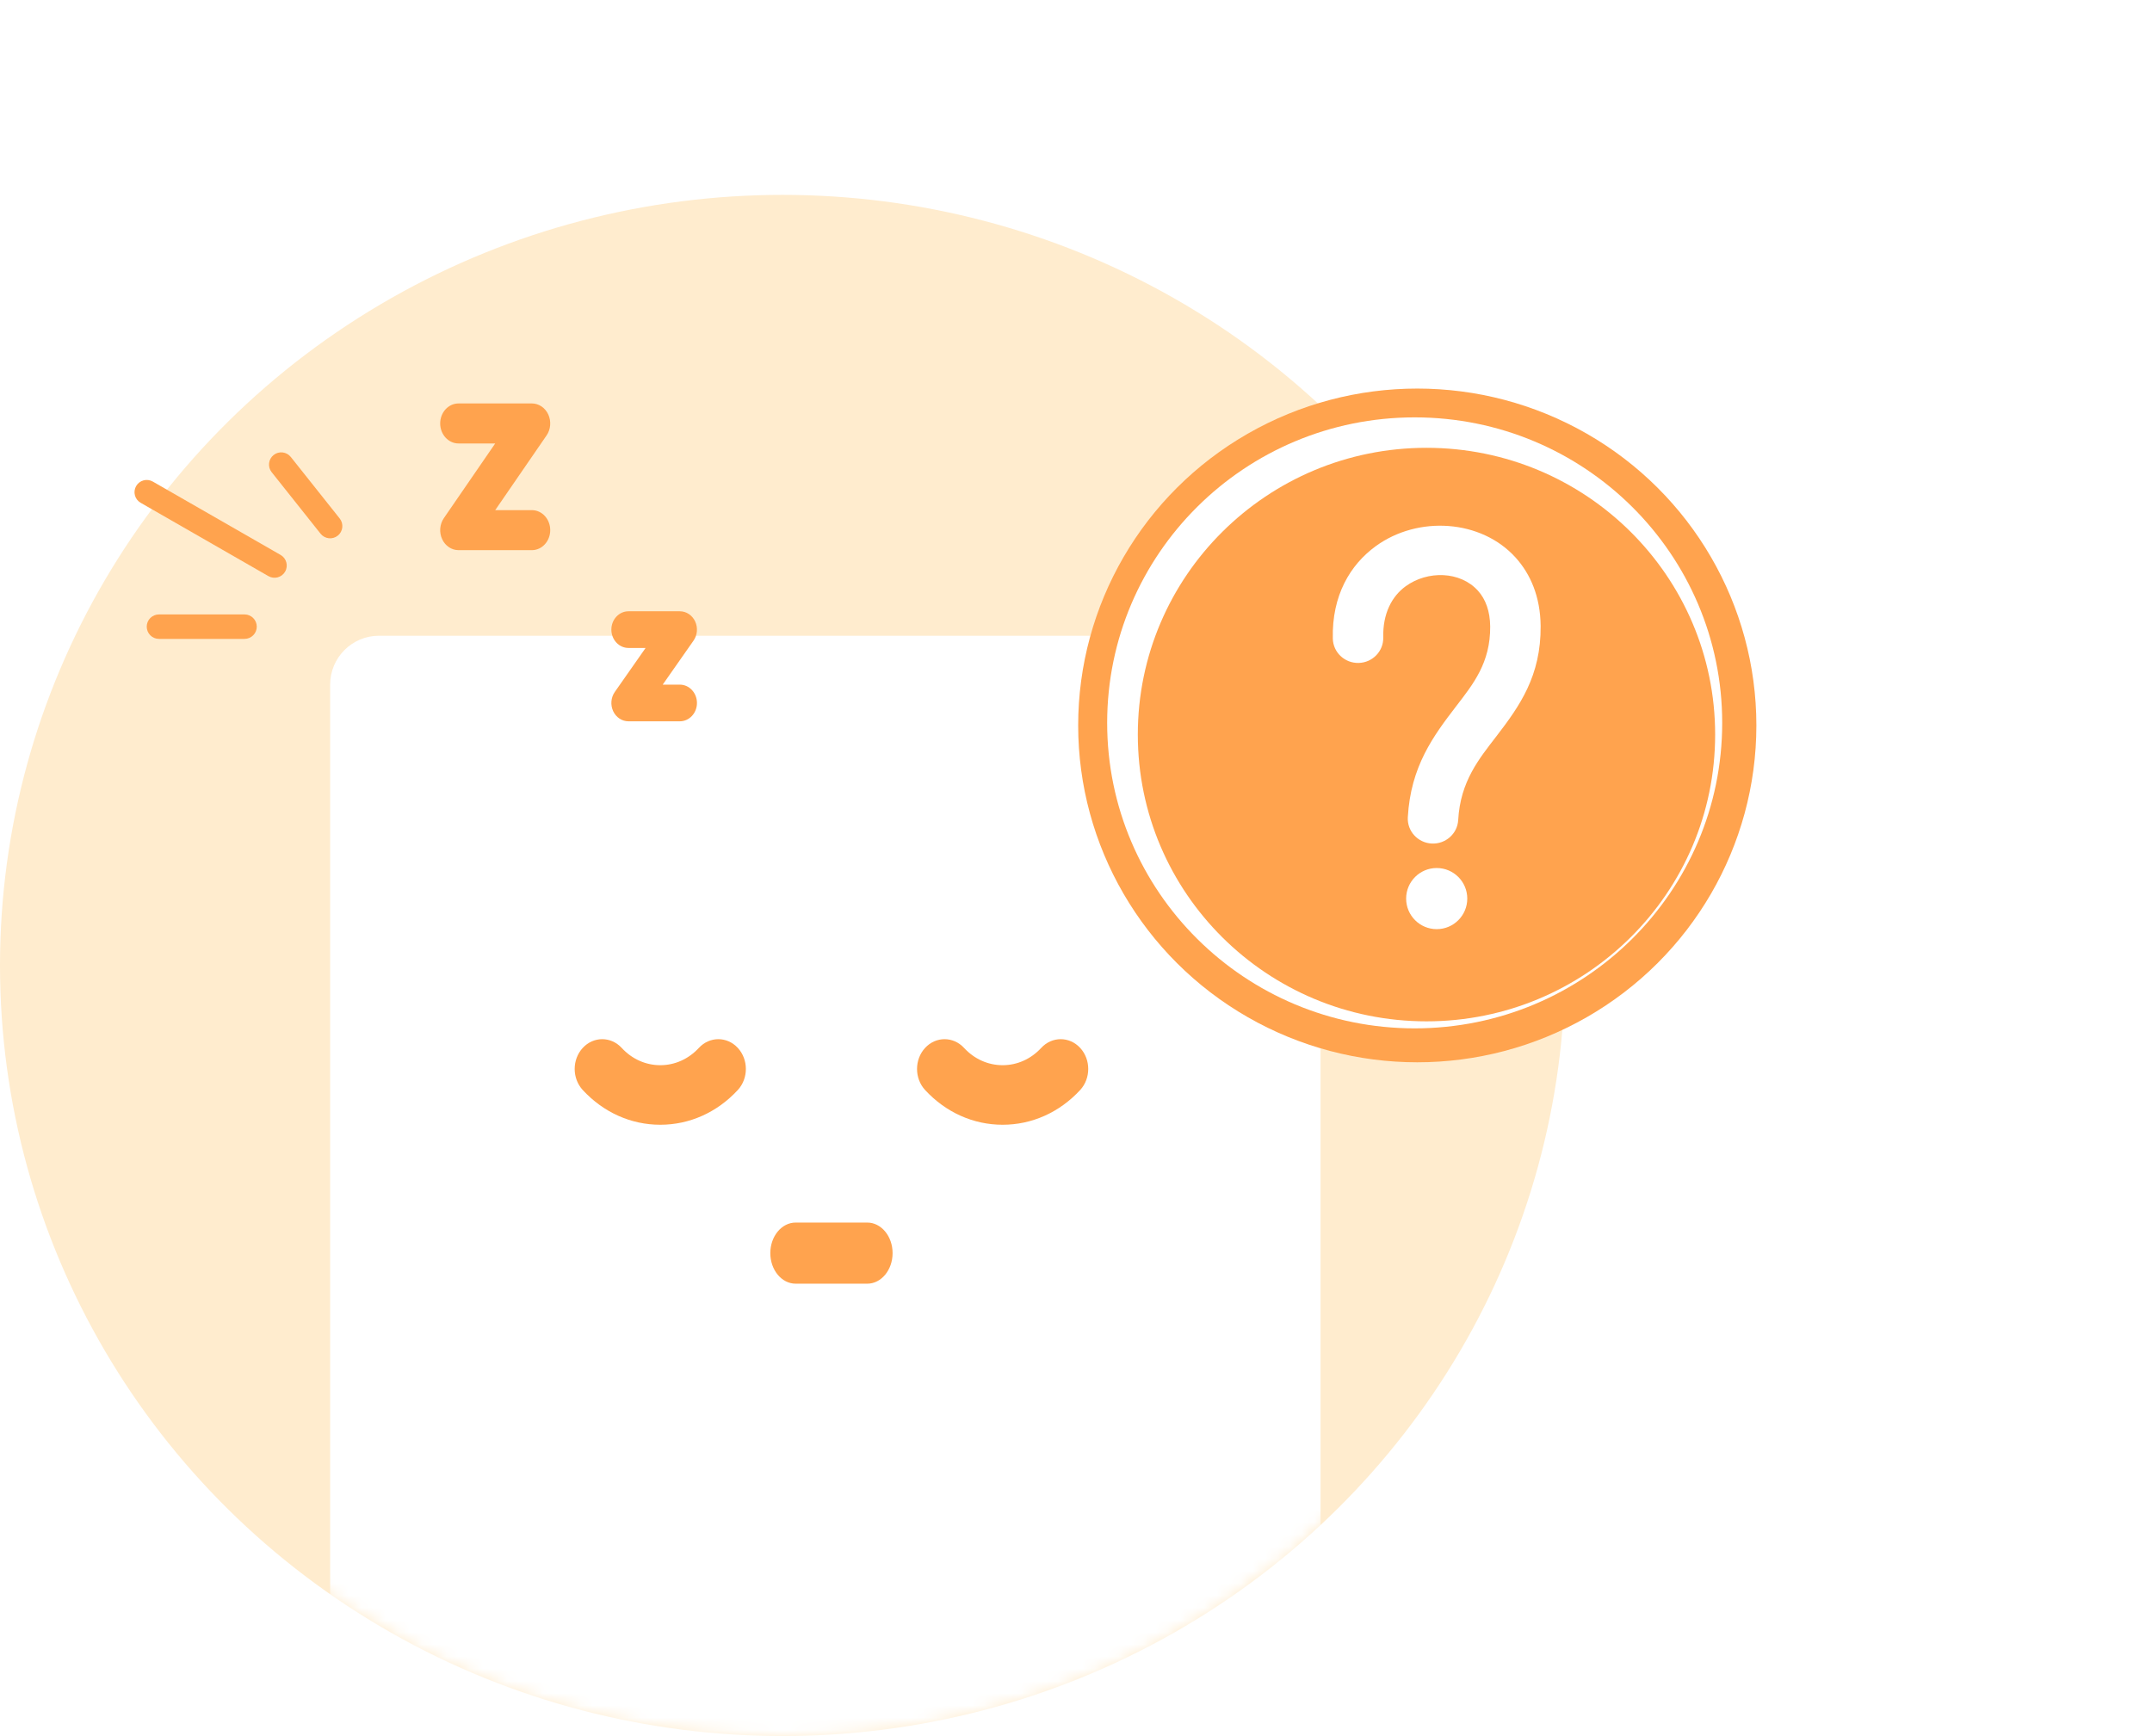 <svg width="176" height="142" viewBox="0 0 176 142" fill="none" xmlns="http://www.w3.org/2000/svg">
<ellipse cx="64" cy="78.97" rx="64" ry="63.03" fill="#FFECCE"/>
<mask id="mask0_1117_1028" style="mask-type:alpha" maskUnits="userSpaceOnUse" x="0" y="15" width="128" height="127">
<ellipse cx="64" cy="78.97" rx="64" ry="63.03" fill="#C4C5C8"/>
</mask>
<g mask="url(#mask0_1117_1028)">
<g filter="url(#filter0_d_1117_1028)">
<rect x="27" y="48" width="81" height="93.561" rx="4" fill="white"/>
</g>
<path d="M57.156 85.713C56.313 86.625 55.192 87.128 54 87.128C52.808 87.128 51.687 86.626 50.844 85.713C49.965 84.762 48.539 84.762 47.66 85.713C46.78 86.665 46.78 88.207 47.66 89.159C49.353 90.991 51.605 92 54 92C56.395 92 58.647 90.991 60.34 89.159C61.22 88.207 61.22 86.665 60.34 85.713C59.462 84.762 58.036 84.762 57.156 85.713Z" fill="#FFA34E"/>
<path d="M82 92C84.395 92 86.647 90.991 88.341 89.159C89.22 88.207 89.22 86.665 88.341 85.713C87.461 84.762 86.036 84.762 85.156 85.713C84.313 86.625 83.192 87.128 82 87.128C80.808 87.128 79.687 86.626 78.844 85.713C77.964 84.762 76.539 84.762 75.659 85.713C74.78 86.665 74.78 88.207 75.659 89.159C77.354 90.991 79.605 92 82 92Z" fill="#FFA34E"/>
<path d="M70.927 100H65.073C63.928 100 63 101.12 63 102.5C63 103.88 63.928 105 65.073 105H70.927C72.072 105 73 103.88 73 102.5C73 101.12 72.072 100 70.927 100Z" fill="#FFA34E"/>
<path d="M56.852 50.829C56.615 50.321 56.13 50 55.6 50H51.4C50.627 50 50 50.672 50 51.5C50 52.328 50.627 53 51.4 53H52.8L50.28 56.6C49.962 57.054 49.911 57.663 50.148 58.171C50.385 58.679 50.87 59 51.4 59H55.6C56.373 59 57 58.328 57 57.5C57 56.672 56.373 56 55.6 56H54.2L56.72 52.4C57.038 51.945 57.089 51.337 56.852 50.829Z" fill="#FFA34E"/>
<path d="M43.5 41.727H40.5L44.7 35.618C45.041 35.122 45.096 34.459 44.842 33.904C44.587 33.35 44.068 33 43.5 33H37.5C36.672 33 36 33.733 36 34.636C36 35.54 36.672 36.273 37.5 36.273H40.5L36.3 42.382C35.959 42.878 35.904 43.541 36.158 44.095C36.413 44.65 36.932 45 37.5 45H43.5C44.328 45 45 44.267 45 43.364C45 42.46 44.328 41.727 43.5 41.727Z" fill="#FFA34E"/>
</g>
<g filter="url(#filter1_f_1117_1028)">
<ellipse cx="115.911" cy="59.337" rx="19.2" ry="19.076" fill="#FFA34E"/>
</g>
<ellipse cx="115.911" cy="59.337" rx="27.733" ry="27.554" fill="#FFA34E"/>
<ellipse cx="115.699" cy="59.127" rx="25.15" ry="24.988" fill="white"/>
<ellipse cx="116.664" cy="60.085" rx="23.608" ry="23.456" fill="#FFA34E"/>
<path fill-rule="evenodd" clip-rule="evenodd" d="M113.128 52.143C113.083 50.201 113.819 48.786 114.96 47.955C116.751 46.652 119.425 46.707 120.877 48.321C121.502 49.016 121.863 49.997 121.874 51.239C121.898 54.216 120.481 55.956 119.097 57.76C117.232 60.189 115.369 62.685 115.137 66.853C115.076 67.975 115.948 68.936 117.085 68.997C118.222 69.058 119.196 68.197 119.258 67.075C119.433 63.909 120.968 62.064 122.385 60.22C124.283 57.75 126.033 55.286 126 51.206C125.979 48.808 125.168 46.957 123.964 45.618C121.147 42.488 115.979 42.152 112.511 44.677C110.431 46.192 108.919 48.7 109.004 52.239C109.031 53.362 109.976 54.252 111.114 54.226C112.253 54.199 113.155 53.267 113.128 52.143Z" fill="white"/>
<path d="M117.5 76C118.881 76 120 74.881 120 73.5C120 72.119 118.881 71 117.5 71C116.12 71 115 72.119 115 73.5C115 74.881 116.12 76 117.5 76Z" fill="white"/>
<path fill-rule="evenodd" clip-rule="evenodd" d="M22.217 38.622L26.217 43.654C26.561 44.086 27.19 44.158 27.622 43.815C28.054 43.472 28.126 42.842 27.783 42.41L23.783 37.378C23.439 36.946 22.81 36.874 22.378 37.217C21.946 37.561 21.874 38.19 22.217 38.622Z" fill="#FFA34E"/>
<path fill-rule="evenodd" clip-rule="evenodd" d="M11.502 41.125L21.954 47.125C22.432 47.4 23.044 47.235 23.319 46.756C23.594 46.277 23.428 45.666 22.949 45.391L12.498 39.391C12.019 39.116 11.408 39.281 11.133 39.76C10.858 40.239 11.023 40.85 11.502 41.125Z" fill="#FFA34E"/>
<path fill-rule="evenodd" clip-rule="evenodd" d="M13 52.258H20C20.552 52.258 21 51.81 21 51.258C21 50.706 20.552 50.258 20 50.258H13C12.448 50.258 12 50.706 12 51.258C12 51.81 12.448 52.258 13 52.258Z" fill="#FFA34E"/>
<defs>
<filter id="filter0_d_1117_1028" x="6" y="31" width="123" height="135.561" filterUnits="userSpaceOnUse" color-interpolation-filters="sRGB">
<feFlood flood-opacity="0" result="BackgroundImageFix"/>
<feColorMatrix in="SourceAlpha" type="matrix" values="0 0 0 0 0 0 0 0 0 0 0 0 0 0 0 0 0 0 127 0" result="hardAlpha"/>
<feOffset dy="4"/>
<feGaussianBlur stdDeviation="10.5"/>
<feComposite in2="hardAlpha" operator="out"/>
<feColorMatrix type="matrix" values="0 0 0 0 0.455 0 0 0 0 0.075 0 0 0 0 0.076 0 0 0 0.08 0"/>
<feBlend mode="normal" in2="BackgroundImageFix" result="effect1_dropShadow_1117_1028"/>
<feBlend mode="normal" in="SourceGraphic" in2="effect1_dropShadow_1117_1028" result="shape"/>
</filter>
<filter id="filter1_f_1117_1028" x="56.711" y="0.261" width="118.4" height="118.152" filterUnits="userSpaceOnUse" color-interpolation-filters="sRGB">
<feFlood flood-opacity="0" result="BackgroundImageFix"/>
<feBlend mode="normal" in="SourceGraphic" in2="BackgroundImageFix" result="shape"/>
<feGaussianBlur stdDeviation="20" result="effect1_foregroundBlur_1117_1028"/>
</filter>
</defs>
</svg>
